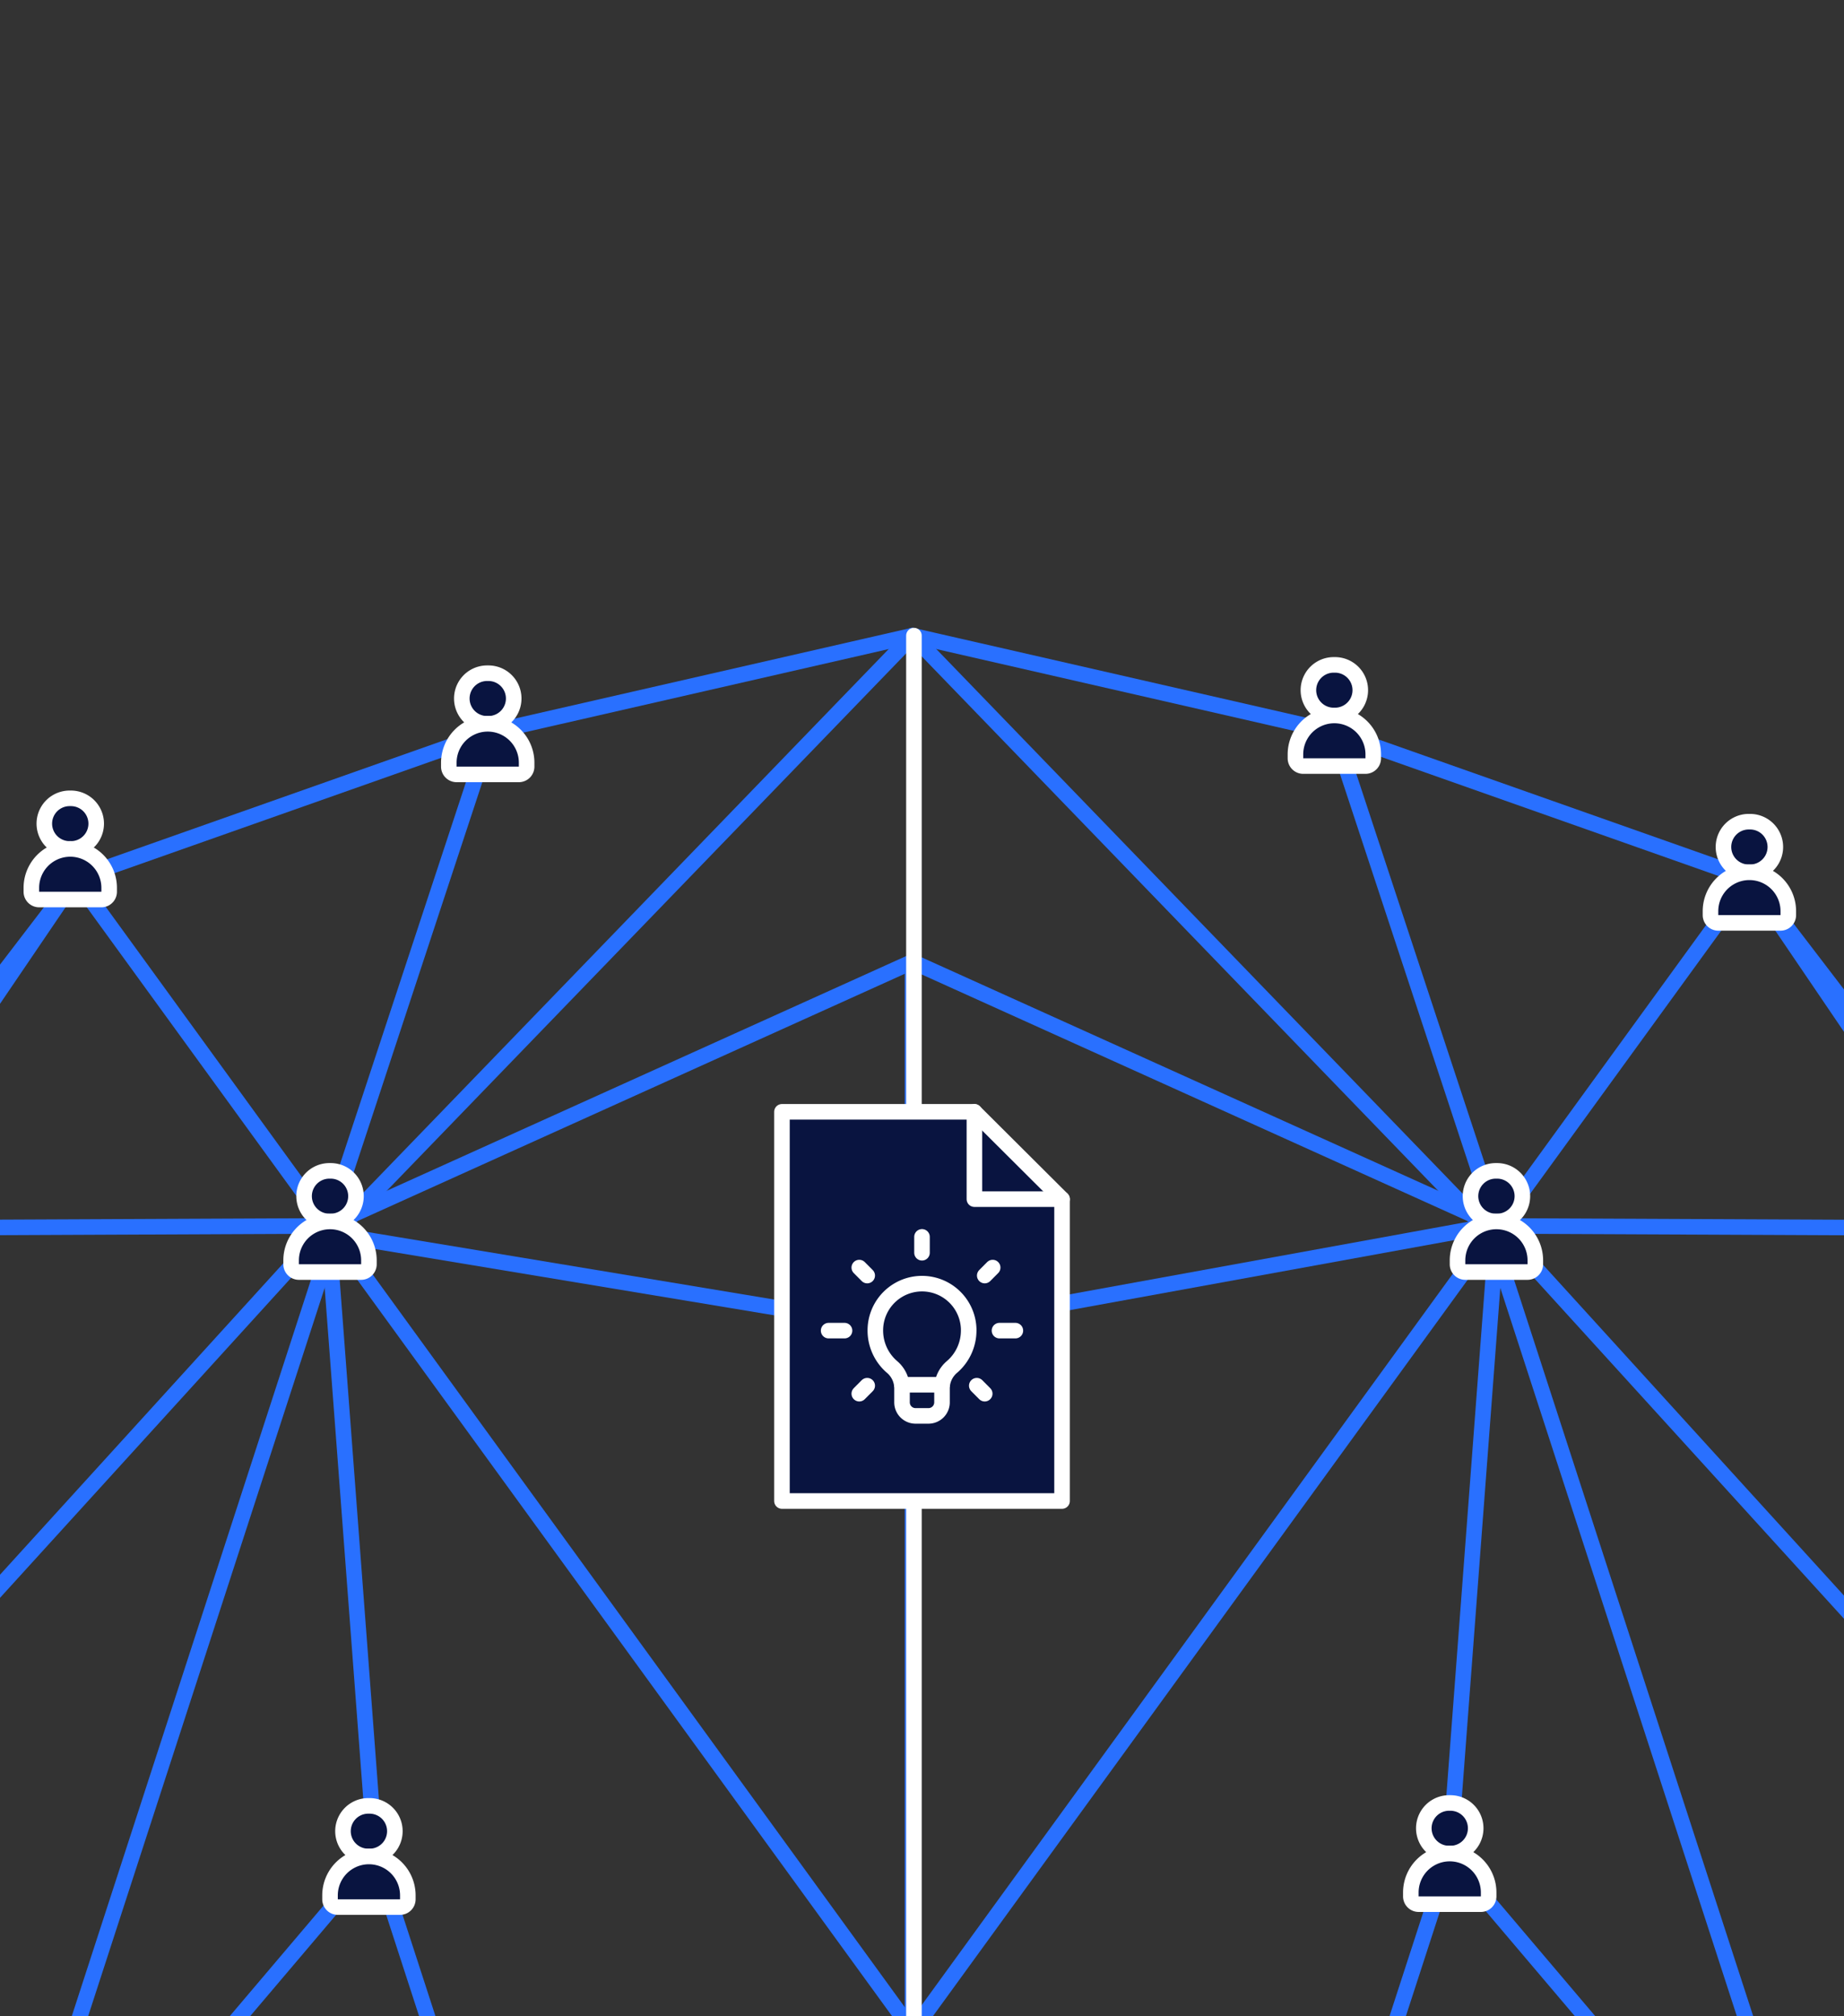 <svg xmlns="http://www.w3.org/2000/svg" xmlns:xlink="http://www.w3.org/1999/xlink" width="237" height="259" viewBox="0 0 237 259"><rect x="0" y="0" width="237" height="259" fill="#333333" stroke="none"/><defs><style>.a,.c,.e,.f{fill:none;}.b{clip-path:url(#a);}.c{stroke:#2970ff;}.c,.f{stroke-linecap:round;stroke-linejoin:round;}.c,.e,.f{stroke-width:2px;}.d{fill:#091440;}.e,.f{stroke:#fff;}.e{stroke-miterlimit:10;}</style><clipPath id="a"><path class="a" d="M7,0H230a7,7,0,0,1,7,7V252a7,7,0,0,1-7,7H7a7,7,0,0,1-7-7V7A7,7,0,0,1,7,0Z" transform="translate(771.795)"/></clipPath></defs><g transform="translate(-771.795)"><g class="b"><line class="c" x1="38.082" y2="52.415" transform="translate(808.33 319.644)"/><line class="c" x1="9.056" y1="81.956" transform="translate(758.428 218.477)"/><line class="c" x1="80.743" y1="16.713" transform="translate(808.33 372.059)"/><line class="c" x2="38.082" y2="52.415" transform="translate(931.734 319.644)"/><line class="c" y2="72.581" transform="translate(889.073 188.345)"/><line class="c" y1="33.939" x2="75.146" transform="translate(813.927 123.556)"/><line class="c" x2="55.499" y2="60.982" transform="translate(964.22 157.495)"/><line class="c" x1="40.847" y2="71.626" transform="translate(969.815 300.433)"/><line class="c" x1="26.524" y1="55.736" transform="translate(808.331 372.06)"/><line class="c" x1="54.219" y2="16.127" transform="translate(889.073 427.796)"/><line class="c" y1="42.449" x2="44.812" transform="translate(713.616 218.476)"/><line class="c" x1="32.093" y1="46.583" transform="translate(715.032 317.474)"/><line class="c" y1="44.917" x2="34.386" transform="translate(747.125 112.877)"/><line class="c" x2="53.344" y2="18.822" transform="translate(943.292 94.055)"/><line class="c" x1="61.205" y2="8.003" transform="translate(969.816 364.057)"/><line class="c" x1="68.67" y1="88.482" transform="translate(715.033 317.474)"/><line class="c" y1="92.651" x2="62.931" transform="translate(718.58 112.877)"/><line class="c" x1="53.716" y2="17.453" transform="translate(715.032 300.021)"/><line class="c" y1="126.518" transform="translate(889.073 260.925)"/><line class="c" x1="33.198" y1="45.693" transform="translate(781.511 112.877)"/><line class="c" y1="45.693" x2="33.198" transform="translate(963.438 112.877)"/><line class="c" x2="53.716" y2="17.453" transform="translate(1009.398 300.021)"/><line class="c" x1="42.661" y2="58.719" transform="translate(846.412 260.925)"/><line class="c" x1="40.847" y1="71.626" transform="translate(767.484 300.433)"/><line class="c" x1="80.743" y2="16.713" transform="translate(889.073 372.059)"/><line class="c" x2="42.661" y2="58.719" transform="translate(889.073 260.925)"/><line class="c" y2="64.788" transform="translate(889.073 123.556)"/><line class="c" y1="60.982" x2="55.499" transform="translate(758.428 157.495)"/><line class="c" x2="75.146" y2="33.939" transform="translate(889.073 123.556)"/><line class="c" x1="54.219" y1="16.127" transform="translate(834.854 427.796)"/><line class="c" x1="26.524" y2="55.736" transform="translate(943.292 372.059)"/><line class="c" x1="1.417" y1="56.548" transform="translate(713.615 260.926)"/><line class="c" x1="61.205" y1="8.003" transform="translate(747.126 364.056)"/><line class="c" y1="18.822" x2="53.344" transform="translate(781.511 94.055)"/><line class="c" x1="11.303" y1="60.683" transform="translate(747.125 157.794)"/><line class="c" x2="34.386" y2="44.917" transform="translate(996.635 112.877)"/><line class="c" y1="111.946" x2="3.548" transform="translate(715.032 205.528)"/><line class="c" x2="62.931" y2="92.651" transform="translate(996.635 112.877)"/><line class="c" x1="68.67" y2="88.482" transform="translate(994.444 317.474)"/><line class="c" x1="120.325" y2="39.095" transform="translate(768.748 260.925)"/><line class="c" y1="56.479" transform="translate(889.073 387.444)"/><line class="c" x1="74.364" y1="102.355" transform="translate(814.709 158.57)"/><line class="c" y1="102.355" x2="74.364" transform="translate(889.073 158.57)"/><line class="c" x2="120.325" y2="39.095" transform="translate(889.073 260.925)"/><line class="c" y1="87.423" x2="120.325" transform="translate(889.073 300.02)"/><line class="c" x2="105.371" y2="18.513" transform="translate(889.073 387.443)"/><line class="c" x1="14.954" y2="105.936" transform="translate(994.444 300.021)"/><line class="c" x1="45.961" y1="141.45" transform="translate(963.437 158.571)"/><line class="c" y1="94.493" x2="50.168" transform="translate(1009.398 205.528)"/><line class="c" y1="13.45" x2="73.865" transform="translate(889.258 157.495)"/><line class="c" x1="74.549" y1="12.375" transform="translate(814.709 158.57)"/><line class="c" x1="74.365" y1="76.913" transform="translate(889.073 81.657)"/><line class="c" y1="76.913" x2="74.364" transform="translate(814.709 81.657)"/><line class="c" x1="45.961" y2="141.45" transform="translate(768.748 158.57)"/><line class="c" x1="50.168" y1="94.493" transform="translate(718.58 205.528)"/><line class="c" x2="120.325" y2="87.423" transform="translate(768.748 300.021)"/><line class="c" x2="14.954" y2="105.935" transform="translate(768.748 300.021)"/><line class="c" x1="105.371" y2="18.513" transform="translate(783.702 387.443)"/><line class="c" y1="21.839" x2="51.152" transform="translate(943.292 405.957)"/><line class="c" y1="63.739" x2="87.729" transform="translate(943.292 364.057)"/><line class="c" y1="41.899" x2="36.577" transform="translate(994.444 364.057)"/><line class="c" x1="54.219" y1="12.397" transform="translate(889.073 81.658)"/><line class="c" x1="54.219" y2="12.397" transform="translate(834.854 81.658)"/><line class="c" x1="28.545" y2="47.734" transform="translate(718.58 157.794)"/><line class="c" x1="33.51" y2="103.131" transform="translate(713.615 157.794)"/><line class="c" x1="4.964" y2="55.398" transform="translate(713.616 205.528)"/><line class="c" x2="36.577" y2="41.899" transform="translate(747.125 364.057)"/><line class="c" x2="87.73" y2="63.739" transform="translate(747.125 364.057)"/><line class="c" x2="51.152" y2="21.839" transform="translate(783.703 405.956)"/><line class="c" x1="66.802" y1="0.299" transform="translate(964.219 157.495)"/><line class="c" x2="20.928" y2="63.44" transform="translate(943.292 94.055)"/><line class="c" x1="20.928" y2="63.44" transform="translate(813.927 94.055)"/><line class="c" y1="0.299" x2="66.802" transform="translate(747.125 157.495)"/><line class="c" x2="33.51" y2="103.131" transform="translate(713.616 260.925)"/><line class="c" x2="53.868" y2="39.508" transform="translate(713.616 260.925)"/><line class="c" y1="63.624" x2="20.359" transform="translate(747.125 300.433)"/><line class="c" x2="108.437" transform="translate(834.855 427.796)"/><line class="c" y1="39.023" x2="54.219" transform="translate(834.855 388.773)"/><line class="c" x1="54.219" y1="39.023" transform="translate(889.073 388.773)"/><line class="c" y1="19.211" x2="78.928" transform="translate(931.734 300.433)"/><line class="c" y1="81.147" x2="26.367" transform="translate(931.734 238.497)"/><line class="c" x1="52.562" y1="61.936" transform="translate(958.101 238.497)"/><line class="c" y1="81.002" x2="6.119" transform="translate(958.101 157.495)"/><line class="c" x2="6.119" y2="81.002" transform="translate(813.927 157.495)"/><line class="c" y1="69.128" x2="42.661" transform="translate(889.073 319.644)"/><line class="c" x1="42.661" y1="69.128" transform="translate(846.412 319.644)"/><line class="c" x1="85.322" transform="translate(846.412 319.644)"/><line class="c" x1="52.561" y2="61.936" transform="translate(767.484 238.497)"/><line class="c" x2="26.367" y2="81.147" transform="translate(820.045 238.497)"/><line class="c" x2="78.928" y2="19.211" transform="translate(767.484 300.433)"/><path class="d" d="M814.295,156.919h-.167a3.25,3.25,0,0,1,0-6.5h.167a3.25,3.25,0,0,1,0,6.5"/><path class="e" d="M814.295,156.919h-.167a3.25,3.25,0,0,1,0-6.5h.167a3.25,3.25,0,0,1,0,6.5Z"/><path class="d" d="M818.211,163.419h-8a1,1,0,0,1-1-1v-.5a5,5,0,0,1,10,0v.5a1,1,0,0,1-1,1"/><path class="e" d="M818.211,163.419h-8a1,1,0,0,1-1-1v-.5a5,5,0,0,1,10,0v.5A1,1,0,0,1,818.211,163.419Z"/><path class="d" d="M819.294,238.5h-.167a3.25,3.25,0,0,1,0-6.5h.167a3.25,3.25,0,0,1,0,6.5"/><path class="e" d="M819.294,238.5h-.167a3.25,3.25,0,0,1,0-6.5h.167a3.25,3.25,0,0,1,0,6.5Z"/><path class="d" d="M823.211,245h-8a1,1,0,0,1-1-1v-.5a5,5,0,0,1,10,0v.5a1,1,0,0,1-1,1"/><path class="e" d="M823.211,245h-8a1,1,0,0,1-1-1v-.5a5,5,0,0,1,10,0v.5A1,1,0,0,1,823.211,245Z"/><path class="d" d="M834.564,92.987H834.4a3.25,3.25,0,0,1,0-6.5h.168a3.25,3.25,0,0,1,0,6.5"/><path class="e" d="M834.564,92.987H834.4a3.25,3.25,0,0,1,0-6.5h.168a3.25,3.25,0,0,1,0,6.5Z"/><path class="d" d="M838.48,99.487h-8a1,1,0,0,1-1-1v-.5a5,5,0,0,1,10,0v.5a1,1,0,0,1-1,1"/><path class="e" d="M838.48,99.487h-8a1,1,0,0,1-1-1v-.5a5,5,0,0,1,10,0v.5A1,1,0,0,1,838.48,99.487Z"/><path class="d" d="M780.909,109.062h-.167a3.25,3.25,0,0,1,0-6.5h.167a3.25,3.25,0,0,1,0,6.5"/><path class="e" d="M780.909,109.062h-.167a3.25,3.25,0,0,1,0-6.5h.167a3.25,3.25,0,0,1,0,6.5Z"/><path class="d" d="M784.825,115.562h-8a1,1,0,0,1-1-1v-.5a5,5,0,0,1,10,0v.5a1,1,0,0,1-1,1"/><path class="e" d="M784.825,115.562h-8a1,1,0,0,1-1-1v-.5a5,5,0,0,1,10,0v.5A1,1,0,0,1,784.825,115.562Z"/><path class="d" d="M964.041,156.919h.167a3.25,3.25,0,0,0,0-6.5h-.167a3.25,3.25,0,0,0,0,6.5"/><path class="e" d="M964.041,156.919h.167a3.25,3.25,0,0,0,0-6.5h-.167a3.25,3.25,0,0,0,0,6.5Z"/><path class="d" d="M960.123,163.419h8a1,1,0,0,0,1-1v-.5a5,5,0,0,0-10,0v.5a1,1,0,0,0,1,1"/><path class="e" d="M960.123,163.419h8a1,1,0,0,0,1-1v-.5a5,5,0,0,0-10,0v.5A1,1,0,0,0,960.123,163.419Z"/><path class="d" d="M943.208,91.917h.167a3.25,3.25,0,0,0,0-6.5h-.167a3.25,3.25,0,0,0,0,6.5"/><path class="e" d="M943.208,91.917h.167a3.25,3.25,0,0,0,0-6.5h-.167a3.25,3.25,0,0,0,0,6.5Z"/><path class="d" d="M939.292,98.417h8a1,1,0,0,0,1-1v-.5a5,5,0,0,0-10,0v.5a1,1,0,0,0,1,1"/><path class="e" d="M939.292,98.417h8a1,1,0,0,0,1-1v-.5a5,5,0,0,0-10,0v.5A1,1,0,0,0,939.292,98.417Z"/><path class="d" d="M996.553,112.062h.167a3.25,3.25,0,0,0,0-6.5h-.167a3.25,3.25,0,0,0,0,6.5"/><path class="e" d="M996.553,112.062h.167a3.25,3.25,0,0,0,0-6.5h-.167a3.25,3.25,0,0,0,0,6.5Z"/><path class="d" d="M992.636,118.562h8a1,1,0,0,0,1-1v-.5a5,5,0,0,0-10,0v.5a1,1,0,0,0,1,1"/><path class="e" d="M992.636,118.562h8a1,1,0,0,0,1-1v-.5a5,5,0,0,0-10,0v.5A1,1,0,0,0,992.636,118.562Z"/><path class="d" d="M958.041,238.126h.167a3.25,3.25,0,0,0,0-6.5h-.167a3.25,3.25,0,0,0,0,6.5"/><path class="e" d="M958.041,238.126h.167a3.25,3.25,0,0,0,0-6.5h-.167a3.25,3.25,0,0,0,0,6.5Z"/><path class="d" d="M954.123,244.626h8a1,1,0,0,0,1-1v-.5a5,5,0,0,0-10,0v.5a1,1,0,0,0,1,1"/><path class="e" d="M954.123,244.626h8a1,1,0,0,0,1-1v-.5a5,5,0,0,0-10,0v.5A1,1,0,0,0,954.123,244.626Z"/><line class="f" y2="183.848" transform="translate(889.258 81.658)"/><path class="d" d="M908.295,192.834h-36v-50H897.03l11.265,11.219Z"/><path class="f" d="M908.295,192.834h-36v-50H897.03l11.265,11.219Z"/><path class="f" d="M897.03,142.834v11.219h11.265"/><path class="d" d="M896.295,170.909a6.155,6.155,0,0,1-2.136,4.692,3.616,3.616,0,0,0-1.293,2.736v1.809a1.739,1.739,0,0,1-1.714,1.753h-1.711a1.739,1.739,0,0,1-1.714-1.753v-1.809a3.616,3.616,0,0,0-1.293-2.736,6.155,6.155,0,0,1-2.136-4.692,6,6,0,0,1,12,0"/><path class="f" d="M896.295,170.909a6.155,6.155,0,0,1-2.136,4.692,3.616,3.616,0,0,0-1.293,2.736v1.809a1.739,1.739,0,0,1-1.714,1.753h-1.711a1.739,1.739,0,0,1-1.714-1.753v-1.809a3.616,3.616,0,0,0-1.293-2.736,6.155,6.155,0,0,1-2.136-4.692,6,6,0,0,1,12,0Z"/><line class="f" x2="5.143" transform="translate(887.724 177.899)"/><line class="f" y2="2.041" transform="translate(890.295 158.899)"/><line class="f" x1="2.043" transform="translate(878.295 170.945)"/><line class="f" x1="2.042" transform="translate(900.253 170.945)"/><line class="f" x1="1.021" y2="1.026" transform="translate(882.233 178.019)"/><line class="f" x1="1.021" y2="1.026" transform="translate(898.358 162.844)"/><line class="f" x1="1.021" y1="1.026" transform="translate(882.233 162.844)"/><line class="f" x1="1.021" y1="1.026" transform="translate(897.336 178.019)"/></g></g></svg>
